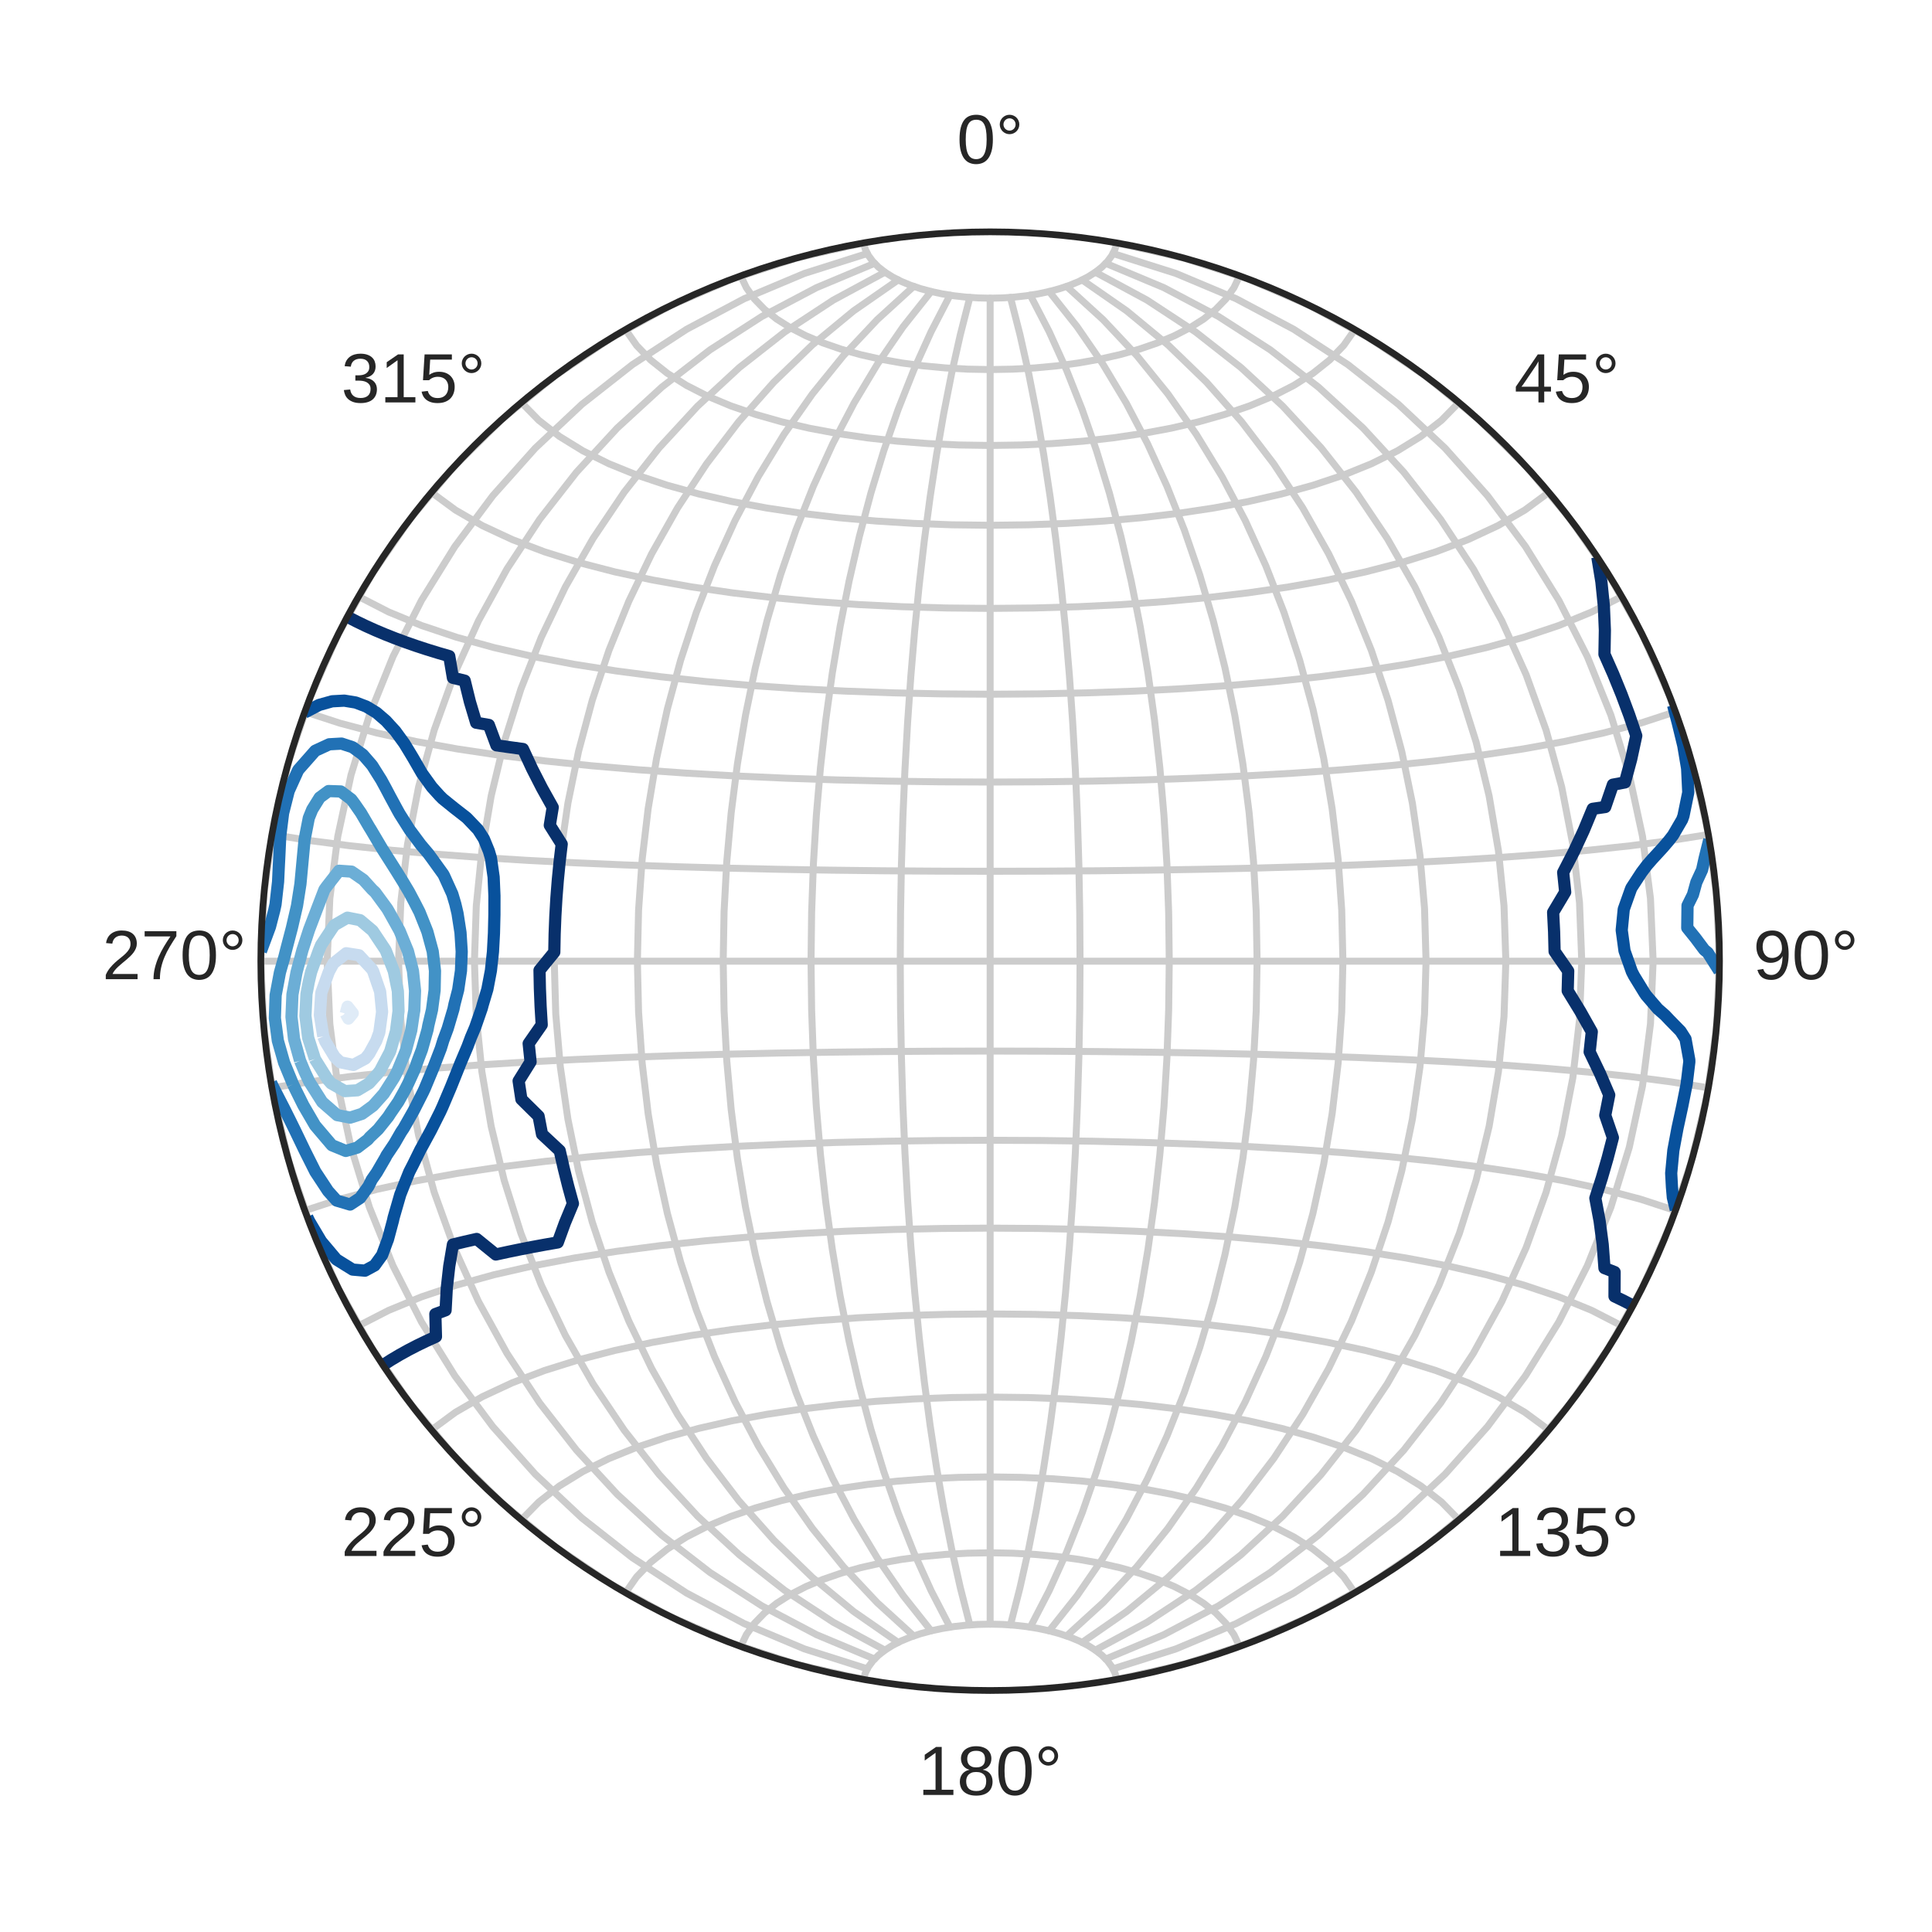 <?xml version="1.0" encoding="utf-8" standalone="no"?>
<!DOCTYPE svg PUBLIC "-//W3C//DTD SVG 1.1//EN"
  "http://www.w3.org/Graphics/SVG/1.1/DTD/svg11.dtd">
<!-- Created with matplotlib (https://matplotlib.org/) -->
<svg height="360pt" version="1.1" viewBox="0 0 360 360" width="360pt" xmlns="http://www.w3.org/2000/svg" xmlns:xlink="http://www.w3.org/1999/xlink">
 <defs>
  <style type="text/css">
*{stroke-linecap:butt;stroke-linejoin:round;}
  </style>
 </defs>
 <g id="figure_1">
  <g id="patch_1">
   <path d="M 0 360 
L 360 360 
L 360 0 
L 0 0 
z
" style="fill:#ffffff;"/>
  </g>
  <g id="axes_1">
   <g id="matplotlib.axis_1">
    <g id="xtick_1">
     <g id="text_1">
      <!-- 0° -->
      <defs>
       <path d="M 51.703 34.422 
Q 51.703 24.516 49.828 17.75 
Q 47.953 10.984 44.703 6.812 
Q 41.453 2.641 37.062 0.828 
Q 32.672 -0.984 27.688 -0.984 
Q 22.656 -0.984 18.312 0.828 
Q 13.969 2.641 10.766 6.781 
Q 7.562 10.938 5.734 17.703 
Q 3.906 24.469 3.906 34.422 
Q 3.906 44.828 5.734 51.641 
Q 7.562 58.453 10.781 62.5 
Q 14.016 66.547 18.406 68.188 
Q 22.797 69.828 27.984 69.828 
Q 32.906 69.828 37.219 68.188 
Q 41.547 66.547 44.766 62.5 
Q 48 58.453 49.844 51.641 
Q 51.703 44.828 51.703 34.422 
z
M 42.781 34.422 
Q 42.781 42.625 41.797 48.062 
Q 40.828 53.516 38.922 56.766 
Q 37.016 60.016 34.25 61.359 
Q 31.5 62.703 27.984 62.703 
Q 24.266 62.703 21.438 61.328 
Q 18.609 59.969 16.672 56.719 
Q 14.75 53.469 13.766 48.016 
Q 12.797 42.578 12.797 34.422 
Q 12.797 26.516 13.797 21.094 
Q 14.797 15.672 16.719 12.375 
Q 18.656 9.078 21.438 7.641 
Q 24.219 6.203 27.781 6.203 
Q 31.25 6.203 34.031 7.641 
Q 36.812 9.078 38.734 12.375 
Q 40.672 15.672 41.719 21.094 
Q 42.781 26.516 42.781 34.422 
z
" id="LiberationSans-48"/>
       <path d="M 33.984 55.906 
Q 33.984 53.031 32.875 50.484 
Q 31.781 47.953 29.875 46.062 
Q 27.984 44.188 25.422 43.094 
Q 22.859 42 19.969 42 
Q 17.094 42 14.547 43.094 
Q 12.016 44.188 10.109 46.062 
Q 8.203 47.953 7.078 50.484 
Q 5.953 53.031 5.953 55.906 
Q 5.953 58.844 7.078 61.375 
Q 8.203 63.922 10.109 65.797 
Q 12.016 67.672 14.547 68.75 
Q 17.094 69.828 19.969 69.828 
Q 22.859 69.828 25.422 68.75 
Q 27.984 67.672 29.875 65.797 
Q 31.781 63.922 32.875 61.375 
Q 33.984 58.844 33.984 55.906 
z
M 28.656 55.906 
Q 28.656 57.719 28 59.328 
Q 27.344 60.938 26.172 62.125 
Q 25 63.328 23.406 64.016 
Q 21.828 64.703 19.969 64.703 
Q 18.172 64.703 16.578 64.016 
Q 14.984 63.328 13.812 62.125 
Q 12.641 60.938 11.953 59.328 
Q 11.281 57.719 11.281 55.906 
Q 11.281 54.109 11.953 52.516 
Q 12.641 50.922 13.812 49.719 
Q 14.984 48.531 16.578 47.828 
Q 18.172 47.125 19.969 47.125 
Q 21.828 47.125 23.406 47.828 
Q 25 48.531 26.172 49.719 
Q 27.344 50.922 28 52.516 
Q 28.656 54.109 28.656 55.906 
z
" id="LiberationSans-176"/>
      </defs>
      <g style="fill:#262626;" transform="translate(178.286 30.462)scale(0.13 -0.13)">
       <use xlink:href="#LiberationSans-48"/>
       <use x="55.615" xlink:href="#LiberationSans-176"/>
      </g>
     </g>
    </g>
    <g id="xtick_2">
     <g id="text_2">
      <!-- 45° -->
      <defs>
       <path d="M 43.016 15.578 
L 43.016 0 
L 34.719 0 
L 34.719 15.578 
L 2.297 15.578 
L 2.297 22.406 
L 33.797 68.797 
L 43.016 68.797 
L 43.016 22.516 
L 52.688 22.516 
L 52.688 15.578 
z
M 34.719 58.891 
Q 34.625 58.641 34.234 57.938 
Q 33.844 57.234 33.344 56.344 
Q 32.859 55.469 32.344 54.562 
Q 31.844 53.656 31.453 53.078 
L 13.812 27.094 
Q 13.578 26.703 13.109 26.062 
Q 12.641 25.438 12.156 24.781 
Q 11.672 24.125 11.172 23.484 
Q 10.688 22.859 10.406 22.516 
L 34.719 22.516 
z
" id="LiberationSans-52"/>
       <path d="M 51.422 22.406 
Q 51.422 17.234 49.859 12.938 
Q 48.297 8.641 45.219 5.531 
Q 42.141 2.438 37.578 0.719 
Q 33.016 -0.984 27 -0.984 
Q 21.578 -0.984 17.547 0.281 
Q 13.531 1.562 10.734 3.781 
Q 7.953 6 6.312 8.984 
Q 4.688 11.969 4 15.375 
L 12.891 16.406 
Q 13.422 14.453 14.391 12.625 
Q 15.375 10.797 17.062 9.344 
Q 18.75 7.906 21.219 7.047 
Q 23.688 6.203 27.203 6.203 
Q 30.609 6.203 33.391 7.25 
Q 36.188 8.297 38.156 10.344 
Q 40.141 12.406 41.203 15.375 
Q 42.281 18.359 42.281 22.219 
Q 42.281 25.391 41.25 28.047 
Q 40.234 30.719 38.328 32.641 
Q 36.422 34.578 33.656 35.641 
Q 30.906 36.719 27.391 36.719 
Q 25.203 36.719 23.344 36.328 
Q 21.484 35.938 19.891 35.25 
Q 18.312 34.578 17.016 33.672 
Q 15.719 32.766 14.594 31.781 
L 6 31.781 
L 8.297 68.797 
L 47.406 68.797 
L 47.406 61.328 
L 16.312 61.328 
L 14.984 39.5 
Q 17.328 41.312 20.844 42.594 
Q 24.359 43.891 29.203 43.891 
Q 34.328 43.891 38.422 42.328 
Q 42.531 40.766 45.406 37.906 
Q 48.297 35.062 49.859 31.109 
Q 51.422 27.156 51.422 22.406 
z
" id="LiberationSans-53"/>
      </defs>
      <g style="fill:#262626;" transform="translate(282.152 74.981)scale(0.13 -0.13)">
       <use xlink:href="#LiberationSans-52"/>
       <use x="55.615" xlink:href="#LiberationSans-53"/>
       <use x="111.23" xlink:href="#LiberationSans-176"/>
      </g>
     </g>
    </g>
    <g id="xtick_3">
     <g id="text_3">
      <!-- 90° -->
      <defs>
       <path d="M 50.875 35.797 
Q 50.875 26.609 49.141 19.703 
Q 47.406 12.797 44.188 8.203 
Q 40.969 3.609 36.344 1.312 
Q 31.734 -0.984 25.984 -0.984 
Q 22.016 -0.984 18.844 -0.172 
Q 15.672 0.641 13.172 2.344 
Q 10.688 4.047 8.922 6.781 
Q 7.172 9.516 6.109 13.375 
L 14.5 14.703 
Q 15.875 10.25 18.781 8.172 
Q 21.688 6.109 26.125 6.109 
Q 29.688 6.109 32.641 7.781 
Q 35.594 9.469 37.672 12.844 
Q 39.75 16.219 40.922 21.297 
Q 42.094 26.375 42.188 33.203 
Q 41.156 30.906 39.375 29.094 
Q 37.594 27.297 35.328 26.047 
Q 33.062 24.812 30.422 24.141 
Q 27.781 23.484 25.094 23.484 
Q 20.406 23.484 16.625 25.172 
Q 12.844 26.859 10.203 29.875 
Q 7.562 32.906 6.125 37.172 
Q 4.688 41.453 4.688 46.688 
Q 4.688 52 6.219 56.297 
Q 7.766 60.594 10.688 63.594 
Q 13.625 66.609 17.891 68.219 
Q 22.172 69.828 27.594 69.828 
Q 39.062 69.828 44.969 61.328 
Q 50.875 52.828 50.875 35.797 
z
M 41.312 44.281 
Q 41.312 48.094 40.406 51.453 
Q 39.5 54.828 37.719 57.312 
Q 35.938 59.812 33.328 61.25 
Q 30.719 62.703 27.297 62.703 
Q 24.125 62.703 21.578 61.578 
Q 19.047 60.453 17.281 58.375 
Q 15.531 56.297 14.578 53.312 
Q 13.625 50.344 13.625 46.688 
Q 13.625 43.219 14.469 40.234 
Q 15.328 37.25 17.031 35.078 
Q 18.75 32.906 21.281 31.656 
Q 23.828 30.422 27.203 30.422 
Q 29.641 30.422 32.156 31.25 
Q 34.672 32.078 36.688 33.781 
Q 38.719 35.5 40.016 38.109 
Q 41.312 40.719 41.312 44.281 
z
" id="LiberationSans-57"/>
      </defs>
      <g style="fill:#262626;" transform="translate(326.672 182.462)scale(0.13 -0.13)">
       <use xlink:href="#LiberationSans-57"/>
       <use x="55.615" xlink:href="#LiberationSans-48"/>
       <use x="111.23" xlink:href="#LiberationSans-176"/>
      </g>
     </g>
    </g>
    <g id="xtick_4">
     <g id="text_4">
      <!-- 135° -->
      <defs>
       <path d="M 7.625 0 
L 7.625 7.469 
L 25.141 7.469 
L 25.141 60.406 
L 9.625 49.312 
L 9.625 57.625 
L 25.875 68.797 
L 33.984 68.797 
L 33.984 7.469 
L 50.734 7.469 
L 50.734 0 
z
" id="LiberationSans-49"/>
       <path d="M 51.219 19 
Q 51.219 14.266 49.672 10.547 
Q 48.141 6.844 45.188 4.266 
Q 42.234 1.703 37.859 0.359 
Q 33.5 -0.984 27.875 -0.984 
Q 21.484 -0.984 17.109 0.609 
Q 12.75 2.203 9.906 4.812 
Q 7.078 7.422 5.656 10.766 
Q 4.25 14.109 3.812 17.672 
L 12.891 18.5 
Q 13.281 15.766 14.328 13.516 
Q 15.375 11.281 17.188 9.672 
Q 19 8.062 21.625 7.172 
Q 24.266 6.297 27.875 6.297 
Q 34.516 6.297 38.297 9.562 
Q 42.094 12.844 42.094 19.281 
Q 42.094 23.094 40.406 25.406 
Q 38.719 27.734 36.203 29.031 
Q 33.688 30.328 30.734 30.766 
Q 27.781 31.203 25.297 31.203 
L 20.312 31.203 
L 20.312 38.812 
L 25.094 38.812 
Q 27.594 38.812 30.266 39.328 
Q 32.953 39.844 35.172 41.188 
Q 37.406 42.531 38.844 44.828 
Q 40.281 47.125 40.281 50.688 
Q 40.281 56.203 37.031 59.391 
Q 33.797 62.594 27.391 62.594 
Q 21.578 62.594 17.984 59.609 
Q 14.406 56.641 13.812 51.219 
L 4.984 51.906 
Q 5.516 56.453 7.469 59.812 
Q 9.422 63.188 12.422 65.406 
Q 15.438 67.625 19.281 68.719 
Q 23.141 69.828 27.484 69.828 
Q 33.25 69.828 37.391 68.375 
Q 41.547 66.938 44.188 64.469 
Q 46.828 62.016 48.062 58.688 
Q 49.312 55.375 49.312 51.609 
Q 49.312 48.578 48.484 45.938 
Q 47.656 43.312 45.891 41.203 
Q 44.141 39.109 41.422 37.594 
Q 38.719 36.078 34.906 35.297 
L 34.906 35.109 
Q 39.062 34.672 42.141 33.219 
Q 45.219 31.781 47.219 29.625 
Q 49.219 27.484 50.219 24.75 
Q 51.219 22.016 51.219 19 
z
" id="LiberationSans-51"/>
      </defs>
      <g style="fill:#262626;" transform="translate(278.537 289.942)scale(0.13 -0.13)">
       <use xlink:href="#LiberationSans-49"/>
       <use x="55.615" xlink:href="#LiberationSans-51"/>
       <use x="111.23" xlink:href="#LiberationSans-53"/>
       <use x="166.846" xlink:href="#LiberationSans-176"/>
      </g>
     </g>
    </g>
    <g id="xtick_5">
     <g id="text_5">
      <!-- 180° -->
      <defs>
       <path d="M 51.266 19.188 
Q 51.266 14.797 49.875 11.109 
Q 48.484 7.422 45.625 4.734 
Q 42.781 2.047 38.328 0.531 
Q 33.891 -0.984 27.828 -0.984 
Q 21.781 -0.984 17.359 0.531 
Q 12.938 2.047 10.031 4.703 
Q 7.125 7.375 5.734 11.062 
Q 4.344 14.75 4.344 19.094 
Q 4.344 22.859 5.484 25.781 
Q 6.641 28.719 8.562 30.828 
Q 10.5 32.953 12.969 34.25 
Q 15.438 35.547 18.062 35.984 
L 18.062 36.188 
Q 15.188 36.859 12.906 38.375 
Q 10.641 39.891 9.094 42.016 
Q 7.562 44.141 6.75 46.719 
Q 5.953 49.312 5.953 52.203 
Q 5.953 55.812 7.344 59 
Q 8.734 62.203 11.469 64.625 
Q 14.203 67.047 18.25 68.438 
Q 22.312 69.828 27.641 69.828 
Q 33.25 69.828 37.375 68.406 
Q 41.5 67 44.203 64.578 
Q 46.922 62.156 48.234 58.938 
Q 49.562 55.719 49.562 52.094 
Q 49.562 49.266 48.75 46.672 
Q 47.953 44.094 46.406 41.969 
Q 44.875 39.844 42.594 38.344 
Q 40.328 36.859 37.359 36.281 
L 37.359 36.078 
Q 40.328 35.594 42.859 34.297 
Q 45.406 33.016 47.266 30.891 
Q 49.125 28.766 50.188 25.828 
Q 51.266 22.906 51.266 19.188 
z
M 40.438 51.609 
Q 40.438 54.203 39.766 56.344 
Q 39.109 58.5 37.594 60.031 
Q 36.078 61.578 33.641 62.422 
Q 31.203 63.281 27.641 63.281 
Q 24.172 63.281 21.781 62.422 
Q 19.391 61.578 17.844 60.031 
Q 16.312 58.5 15.625 56.344 
Q 14.938 54.203 14.938 51.609 
Q 14.938 49.562 15.469 47.406 
Q 16.016 45.266 17.422 43.5 
Q 18.844 41.75 21.328 40.625 
Q 23.828 39.5 27.734 39.5 
Q 31.891 39.5 34.406 40.625 
Q 36.922 41.75 38.25 43.5 
Q 39.594 45.266 40.016 47.406 
Q 40.438 49.562 40.438 51.609 
z
M 42.141 20.016 
Q 42.141 22.516 41.453 24.828 
Q 40.766 27.156 39.109 28.938 
Q 37.453 30.719 34.641 31.812 
Q 31.844 32.906 27.641 32.906 
Q 23.781 32.906 21.062 31.812 
Q 18.359 30.719 16.672 28.906 
Q 14.984 27.094 14.203 24.719 
Q 13.422 22.359 13.422 19.828 
Q 13.422 16.656 14.203 14.031 
Q 14.984 11.422 16.688 9.547 
Q 18.406 7.672 21.188 6.641 
Q 23.969 5.609 27.938 5.609 
Q 31.938 5.609 34.672 6.641 
Q 37.406 7.672 39.062 9.547 
Q 40.719 11.422 41.422 14.078 
Q 42.141 16.75 42.141 20.016 
z
" id="LiberationSans-56"/>
      </defs>
      <g style="fill:#262626;" transform="translate(171.057 334.462)scale(0.13 -0.13)">
       <use xlink:href="#LiberationSans-49"/>
       <use x="55.615" xlink:href="#LiberationSans-56"/>
       <use x="111.23" xlink:href="#LiberationSans-48"/>
       <use x="166.846" xlink:href="#LiberationSans-176"/>
      </g>
     </g>
    </g>
    <g id="xtick_6">
     <g id="text_6">
      <!-- 225° -->
      <defs>
       <path d="M 5.031 0 
L 5.031 6.203 
Q 7.516 11.922 11.109 16.281 
Q 14.703 20.656 18.656 24.188 
Q 22.609 27.734 26.484 30.766 
Q 30.375 33.797 33.5 36.812 
Q 36.625 39.844 38.547 43.156 
Q 40.484 46.484 40.484 50.688 
Q 40.484 53.609 39.594 55.828 
Q 38.719 58.062 37.062 59.562 
Q 35.406 61.078 33.078 61.828 
Q 30.766 62.594 27.938 62.594 
Q 25.297 62.594 22.969 61.859 
Q 20.656 61.141 18.844 59.672 
Q 17.047 58.203 15.891 56.031 
Q 14.75 53.859 14.406 50.984 
L 5.422 51.812 
Q 5.859 55.516 7.469 58.781 
Q 9.078 62.062 11.906 64.531 
Q 14.75 67 18.719 68.406 
Q 22.703 69.828 27.938 69.828 
Q 33.062 69.828 37.062 68.609 
Q 41.062 67.391 43.812 64.984 
Q 46.578 62.594 48.047 59.078 
Q 49.516 55.562 49.516 50.984 
Q 49.516 47.516 48.266 44.391 
Q 47.016 41.266 44.938 38.422 
Q 42.875 35.594 40.141 32.953 
Q 37.406 30.328 34.422 27.812 
Q 31.453 25.297 28.422 22.828 
Q 25.391 20.359 22.719 17.859 
Q 20.062 15.375 17.969 12.812 
Q 15.875 10.25 14.703 7.469 
L 50.594 7.469 
L 50.594 0 
z
" id="LiberationSans-50"/>
      </defs>
      <g style="fill:#262626;" transform="translate(63.577 289.942)scale(0.13 -0.13)">
       <use xlink:href="#LiberationSans-50"/>
       <use x="55.615" xlink:href="#LiberationSans-50"/>
       <use x="111.23" xlink:href="#LiberationSans-53"/>
       <use x="166.846" xlink:href="#LiberationSans-176"/>
      </g>
     </g>
    </g>
    <g id="xtick_7">
     <g id="text_7">
      <!-- 270° -->
      <defs>
       <path d="M 50.594 61.672 
Q 45.406 53.766 41.062 46.453 
Q 36.719 39.156 33.594 31.75 
Q 30.469 24.359 28.734 16.578 
Q 27 8.797 27 0 
L 17.828 0 
Q 17.828 8.25 19.781 16.188 
Q 21.734 24.125 25.047 31.766 
Q 28.375 39.406 32.766 46.781 
Q 37.156 54.156 42.094 61.328 
L 5.125 61.328 
L 5.125 68.797 
L 50.594 68.797 
z
" id="LiberationSans-55"/>
      </defs>
      <g style="fill:#262626;" transform="translate(19.057 182.462)scale(0.13 -0.13)">
       <use xlink:href="#LiberationSans-50"/>
       <use x="55.615" xlink:href="#LiberationSans-55"/>
       <use x="111.23" xlink:href="#LiberationSans-48"/>
       <use x="166.846" xlink:href="#LiberationSans-176"/>
      </g>
     </g>
    </g>
    <g id="xtick_8">
     <g id="text_8">
      <!-- 315° -->
      <g style="fill:#262626;" transform="translate(63.577 74.981)scale(0.13 -0.13)">
       <use xlink:href="#LiberationSans-51"/>
       <use x="55.615" xlink:href="#LiberationSans-49"/>
       <use x="111.23" xlink:href="#LiberationSans-53"/>
       <use x="166.846" xlink:href="#LiberationSans-176"/>
      </g>
     </g>
    </g>
   </g>
   <g id="matplotlib.axis_2"/>
  </g>
  <g id="axes_2">
   <g id="patch_2">
    <path d="M 184.5 315 
C 220.541 315 255.111 300.681 280.596 275.196 
C 306.081 249.711 320.4 215.141 320.4 179.1 
C 320.4 143.059 306.081 108.489 280.596 83.004 
C 255.111 57.519 220.541 43.2 184.5 43.2 
C 148.459 43.2 113.889 57.519 88.404 83.004 
C 62.919 108.489 48.6 143.059 48.6 179.1 
C 48.6 215.141 62.919 249.711 88.404 275.196 
C 113.889 300.681 148.459 315 184.5 315 
z
" style="fill:#ffffff;"/>
   </g>
   <g id="matplotlib.axis_3">
    <g id="xtick_9">
     <g id="line2d_1">
      <path clip-path="url(#p06d89b4201)" d="M 160.901 312.935 
L 148.563 310.162 
L 136.537 306.255 
L 124.925 301.246 
L 113.83 295.18 
L 103.346 288.109 
L 93.565 280.093 
L 84.572 271.204 
L 76.443 261.517 
L 69.25 251.116 
L 63.055 240.092 
L 57.912 228.539 
L 53.865 216.559 
L 50.948 204.254 
L 49.188 191.732 
L 48.6 179.1 
L 49.188 166.468 
L 50.948 153.946 
L 53.865 141.641 
L 57.912 129.661 
L 63.055 118.108 
L 69.25 107.084 
L 76.443 96.683 
L 84.572 86.996 
L 93.565 78.107 
L 103.346 70.091 
L 113.83 63.02 
L 124.925 56.954 
L 136.537 51.945 
L 148.563 48.038 
L 160.901 45.265 
" style="fill:none;stroke:#cccccc;stroke-linecap:round;stroke-width:1.3;"/>
     </g>
    </g>
    <g id="xtick_10">
     <g id="line2d_2">
      <path clip-path="url(#p06d89b4201)" d="M 161.602 310.962 
L 149.895 307.253 
L 138.65 302.529 
L 127.944 296.847 
L 117.848 290.269 
L 108.426 282.861 
L 99.736 274.692 
L 91.828 265.833 
L 84.749 256.356 
L 78.536 246.335 
L 73.223 235.848 
L 68.839 224.969 
L 65.405 213.777 
L 62.941 202.349 
L 61.457 190.764 
L 60.962 179.1 
L 61.457 167.436 
L 62.941 155.851 
L 65.405 144.423 
L 68.839 133.231 
L 73.223 122.352 
L 78.536 111.865 
L 84.749 101.844 
L 91.828 92.367 
L 99.736 83.508 
L 108.426 75.339 
L 117.848 67.931 
L 127.944 61.353 
L 138.65 55.671 
L 149.895 50.947 
L 161.602 47.238 
" style="fill:none;stroke:#cccccc;stroke-linecap:round;stroke-width:1.3;"/>
     </g>
    </g>
    <g id="xtick_11">
     <g id="line2d_3">
      <path clip-path="url(#p06d89b4201)" d="M 162.955 309.13 
L 152.161 304.61 
L 141.926 299.212 
L 132.295 293.005 
L 123.311 286.057 
L 115.007 278.435 
L 107.416 270.205 
L 100.561 261.431 
L 94.467 252.177 
L 89.15 242.505 
L 84.626 232.478 
L 80.908 222.155 
L 78.007 211.596 
L 75.929 200.862 
L 74.68 190.01 
L 74.263 179.1 
L 74.68 168.19 
L 75.929 157.338 
L 78.007 146.604 
L 80.908 136.045 
L 84.626 125.722 
L 89.15 115.695 
L 94.467 106.023 
L 100.561 96.769 
L 107.416 87.995 
L 115.007 79.765 
L 123.311 72.143 
L 132.295 65.195 
L 141.926 58.988 
L 152.161 53.59 
L 162.955 49.07 
" style="fill:none;stroke:#cccccc;stroke-linecap:round;stroke-width:1.3;"/>
     </g>
    </g>
    <g id="xtick_12">
     <g id="line2d_4">
      <path clip-path="url(#p06d89b4201)" d="M 164.896 307.478 
L 155.252 302.272 
L 146.204 296.331 
L 137.774 289.723 
L 129.977 282.512 
L 122.826 274.759 
L 116.33 266.522 
L 110.5 257.857 
L 105.341 248.816 
L 100.86 239.449 
L 97.062 229.807 
L 93.949 219.936 
L 91.525 209.885 
L 89.792 199.698 
L 88.751 189.421 
L 88.404 179.1 
L 88.751 168.779 
L 89.792 158.502 
L 91.525 148.315 
L 93.949 138.264 
L 97.062 128.393 
L 100.86 118.751 
L 105.341 109.384 
L 110.5 100.343 
L 116.33 91.678 
L 122.826 83.441 
L 129.977 75.688 
L 137.774 68.477 
L 146.204 61.869 
L 155.252 55.928 
L 164.896 50.722 
" style="fill:none;stroke:#cccccc;stroke-linecap:round;stroke-width:1.3;"/>
     </g>
    </g>
    <g id="xtick_13">
     <g id="line2d_5">
      <path clip-path="url(#p06d89b4201)" d="M 167.354 306.038 
L 159.049 300.269 
L 151.328 293.898 
L 144.19 286.988 
L 137.633 279.593 
L 131.653 271.765 
L 126.249 263.552 
L 121.42 254.998 
L 117.162 246.145 
L 113.475 237.036 
L 110.357 227.708 
L 107.807 218.201 
L 105.824 208.55 
L 104.409 198.792 
L 103.559 188.964 
L 103.276 179.1 
L 103.559 169.236 
L 104.409 159.408 
L 105.824 149.65 
L 107.807 139.999 
L 110.357 130.492 
L 113.475 121.164 
L 117.162 112.055 
L 121.42 103.202 
L 126.249 94.648 
L 131.653 86.435 
L 137.633 78.607 
L 144.19 71.212 
L 151.328 64.302 
L 159.049 57.931 
L 167.354 52.162 
" style="fill:none;stroke:#cccccc;stroke-linecap:round;stroke-width:1.3;"/>
     </g>
    </g>
    <g id="xtick_14">
     <g id="line2d_6">
      <path clip-path="url(#p06d89b4201)" d="M 170.249 304.834 
L 163.436 298.615 
L 157.147 291.916 
L 151.367 284.783 
L 146.086 277.263 
L 141.29 269.395 
L 136.973 261.217 
L 133.127 252.765 
L 129.744 244.072 
L 126.822 235.17 
L 124.355 226.092 
L 122.34 216.868 
L 120.775 207.527 
L 119.659 198.1 
L 118.99 188.614 
L 118.767 179.1 
L 118.99 169.586 
L 119.659 160.1 
L 120.775 150.673 
L 122.34 141.332 
L 124.355 132.108 
L 126.822 123.03 
L 129.744 114.128 
L 133.127 105.435 
L 136.973 96.983 
L 141.29 88.805 
L 146.086 80.937 
L 151.367 73.417 
L 157.147 66.284 
L 163.436 59.585 
L 170.249 53.366 
" style="fill:none;stroke:#cccccc;stroke-linecap:round;stroke-width:1.3;"/>
     </g>
    </g>
    <g id="xtick_15">
     <g id="line2d_7">
      <path clip-path="url(#p06d89b4201)" d="M 173.499 303.881 
L 168.292 297.323 
L 163.512 290.381 
L 159.14 283.091 
L 155.159 275.488 
L 151.557 267.6 
L 148.322 259.459 
L 145.446 251.091 
L 142.922 242.524 
L 140.745 233.783 
L 138.909 224.894 
L 137.411 215.882 
L 136.248 206.772 
L 135.419 197.589 
L 134.923 188.356 
L 134.757 179.1 
L 134.923 169.844 
L 135.419 160.611 
L 136.248 151.428 
L 137.411 142.318 
L 138.909 133.306 
L 140.745 124.417 
L 142.922 115.676 
L 145.446 107.109 
L 148.322 98.741 
L 151.557 90.6 
L 155.159 82.712 
L 159.14 75.109 
L 163.512 67.819 
L 168.292 60.877 
L 173.499 54.319 
" style="fill:none;stroke:#cccccc;stroke-linecap:round;stroke-width:1.3;"/>
     </g>
    </g>
    <g id="xtick_16">
     <g id="line2d_8">
      <path clip-path="url(#p06d89b4201)" d="M 177.016 303.193 
L 173.5 296.397 
L 170.284 289.289 
L 167.352 281.895 
L 164.69 274.239 
L 162.285 266.345 
L 160.13 258.234 
L 158.217 249.929 
L 156.54 241.452 
L 155.094 232.824 
L 153.877 224.067 
L 152.884 215.203 
L 152.114 206.252 
L 151.565 197.237 
L 151.236 188.179 
L 151.126 179.1 
L 151.236 170.021 
L 151.565 160.963 
L 152.114 151.948 
L 152.884 142.997 
L 153.877 134.133 
L 155.094 125.376 
L 156.54 116.748 
L 158.217 108.271 
L 160.13 99.966 
L 162.285 91.855 
L 164.69 83.961 
L 167.352 76.305 
L 170.284 68.911 
L 173.5 61.803 
L 177.016 55.007 
" style="fill:none;stroke:#cccccc;stroke-linecap:round;stroke-width:1.3;"/>
     </g>
    </g>
    <g id="xtick_17">
     <g id="line2d_9">
      <path clip-path="url(#p06d89b4201)" d="M 180.713 302.777 
L 178.942 295.84 
L 177.325 288.636 
L 175.854 281.183 
L 174.52 273.498 
L 173.317 265.601 
L 172.24 257.511 
L 171.285 249.244 
L 170.448 240.821 
L 169.727 232.261 
L 169.12 223.582 
L 168.625 214.805 
L 168.241 205.948 
L 167.968 197.032 
L 167.804 188.076 
L 167.749 179.1 
L 167.804 170.124 
L 167.968 161.168 
L 168.241 152.252 
L 168.625 143.395 
L 169.12 134.618 
L 169.727 125.939 
L 170.448 117.379 
L 171.285 108.956 
L 172.24 100.689 
L 173.317 92.599 
L 174.52 84.702 
L 175.854 77.017 
L 177.325 69.564 
L 178.942 62.36 
L 180.713 55.423 
" style="fill:none;stroke:#cccccc;stroke-linecap:round;stroke-width:1.3;"/>
     </g>
    </g>
    <g id="xtick_18">
     <g id="line2d_10">
      <path clip-path="url(#p06d89b4201)" d="M 184.5 302.638 
L 184.5 295.655 
L 184.5 288.419 
L 184.5 280.946 
L 184.5 273.253 
L 184.5 265.355 
L 184.5 257.271 
L 184.5 249.018 
L 184.5 240.613 
L 184.5 232.075 
L 184.5 223.422 
L 184.5 214.674 
L 184.5 205.848 
L 184.5 196.964 
L 184.5 188.042 
L 184.5 179.1 
L 184.5 170.158 
L 184.5 161.236 
L 184.5 152.352 
L 184.5 143.526 
L 184.5 134.778 
L 184.5 126.125 
L 184.5 117.587 
L 184.5 109.182 
L 184.5 100.929 
L 184.5 92.845 
L 184.5 84.947 
L 184.5 77.254 
L 184.5 69.781 
L 184.5 62.545 
L 184.5 55.562 
" style="fill:none;stroke:#cccccc;stroke-linecap:round;stroke-width:1.3;"/>
     </g>
    </g>
    <g id="xtick_19">
     <g id="line2d_11">
      <path clip-path="url(#p06d89b4201)" d="M 188.287 302.777 
L 190.058 295.84 
L 191.675 288.636 
L 193.146 281.183 
L 194.48 273.498 
L 195.683 265.601 
L 196.76 257.511 
L 197.715 249.244 
L 198.552 240.821 
L 199.273 232.261 
L 199.88 223.582 
L 200.375 214.805 
L 200.759 205.948 
L 201.032 197.032 
L 201.196 188.076 
L 201.251 179.1 
L 201.196 170.124 
L 201.032 161.168 
L 200.759 152.252 
L 200.375 143.395 
L 199.88 134.618 
L 199.273 125.939 
L 198.552 117.379 
L 197.715 108.956 
L 196.76 100.689 
L 195.683 92.599 
L 194.48 84.702 
L 193.146 77.017 
L 191.675 69.564 
L 190.058 62.36 
L 188.287 55.423 
" style="fill:none;stroke:#cccccc;stroke-linecap:round;stroke-width:1.3;"/>
     </g>
    </g>
    <g id="xtick_20">
     <g id="line2d_12">
      <path clip-path="url(#p06d89b4201)" d="M 191.984 303.193 
L 195.5 296.397 
L 198.716 289.289 
L 201.648 281.895 
L 204.31 274.239 
L 206.715 266.345 
L 208.87 258.234 
L 210.783 249.929 
L 212.46 241.452 
L 213.906 232.824 
L 215.123 224.067 
L 216.116 215.203 
L 216.886 206.252 
L 217.435 197.237 
L 217.764 188.179 
L 217.874 179.1 
L 217.764 170.021 
L 217.435 160.963 
L 216.886 151.948 
L 216.116 142.997 
L 215.123 134.133 
L 213.906 125.376 
L 212.46 116.748 
L 210.783 108.271 
L 208.87 99.966 
L 206.715 91.855 
L 204.31 83.961 
L 201.648 76.305 
L 198.716 68.911 
L 195.5 61.803 
L 191.984 55.007 
" style="fill:none;stroke:#cccccc;stroke-linecap:round;stroke-width:1.3;"/>
     </g>
    </g>
    <g id="xtick_21">
     <g id="line2d_13">
      <path clip-path="url(#p06d89b4201)" d="M 195.501 303.881 
L 200.708 297.323 
L 205.488 290.381 
L 209.86 283.091 
L 213.841 275.488 
L 217.443 267.6 
L 220.678 259.459 
L 223.554 251.091 
L 226.078 242.524 
L 228.255 233.783 
L 230.091 224.894 
L 231.589 215.882 
L 232.752 206.772 
L 233.581 197.589 
L 234.077 188.356 
L 234.243 179.1 
L 234.077 169.844 
L 233.581 160.611 
L 232.752 151.428 
L 231.589 142.318 
L 230.091 133.306 
L 228.255 124.417 
L 226.078 115.676 
L 223.554 107.109 
L 220.678 98.741 
L 217.443 90.6 
L 213.841 82.712 
L 209.86 75.109 
L 205.488 67.819 
L 200.708 60.877 
L 195.501 54.319 
" style="fill:none;stroke:#cccccc;stroke-linecap:round;stroke-width:1.3;"/>
     </g>
    </g>
    <g id="xtick_22">
     <g id="line2d_14">
      <path clip-path="url(#p06d89b4201)" d="M 198.751 304.834 
L 205.564 298.615 
L 211.853 291.916 
L 217.633 284.783 
L 222.914 277.263 
L 227.71 269.395 
L 232.027 261.217 
L 235.873 252.765 
L 239.256 244.072 
L 242.178 235.17 
L 244.645 226.092 
L 246.66 216.868 
L 248.225 207.527 
L 249.341 198.1 
L 250.01 188.614 
L 250.233 179.1 
L 250.01 169.586 
L 249.341 160.1 
L 248.225 150.673 
L 246.66 141.332 
L 244.645 132.108 
L 242.178 123.03 
L 239.256 114.128 
L 235.873 105.435 
L 232.027 96.983 
L 227.71 88.805 
L 222.914 80.937 
L 217.633 73.417 
L 211.853 66.284 
L 205.564 59.585 
L 198.751 53.366 
" style="fill:none;stroke:#cccccc;stroke-linecap:round;stroke-width:1.3;"/>
     </g>
    </g>
    <g id="xtick_23">
     <g id="line2d_15">
      <path clip-path="url(#p06d89b4201)" d="M 201.646 306.038 
L 209.951 300.269 
L 217.672 293.898 
L 224.81 286.988 
L 231.367 279.593 
L 237.347 271.765 
L 242.751 263.552 
L 247.58 254.998 
L 251.838 246.145 
L 255.525 237.036 
L 258.643 227.708 
L 261.193 218.201 
L 263.176 208.55 
L 264.591 198.792 
L 265.441 188.964 
L 265.724 179.1 
L 265.441 169.236 
L 264.591 159.408 
L 263.176 149.65 
L 261.193 139.999 
L 258.643 130.492 
L 255.525 121.164 
L 251.838 112.055 
L 247.58 103.202 
L 242.751 94.648 
L 237.347 86.435 
L 231.367 78.607 
L 224.81 71.212 
L 217.672 64.302 
L 209.951 57.931 
L 201.646 52.162 
" style="fill:none;stroke:#cccccc;stroke-linecap:round;stroke-width:1.3;"/>
     </g>
    </g>
    <g id="xtick_24">
     <g id="line2d_16">
      <path clip-path="url(#p06d89b4201)" d="M 204.104 307.478 
L 213.748 302.272 
L 222.796 296.331 
L 231.226 289.723 
L 239.023 282.512 
L 246.174 274.759 
L 252.67 266.522 
L 258.5 257.857 
L 263.659 248.816 
L 268.14 239.449 
L 271.938 229.807 
L 275.051 219.936 
L 277.475 209.885 
L 279.208 199.698 
L 280.249 189.421 
L 280.596 179.1 
L 280.249 168.779 
L 279.208 158.502 
L 277.475 148.315 
L 275.051 138.264 
L 271.938 128.393 
L 268.14 118.751 
L 263.659 109.384 
L 258.5 100.343 
L 252.67 91.678 
L 246.174 83.441 
L 239.023 75.688 
L 231.226 68.477 
L 222.796 61.869 
L 213.748 55.928 
L 204.104 50.722 
" style="fill:none;stroke:#cccccc;stroke-linecap:round;stroke-width:1.3;"/>
     </g>
    </g>
    <g id="xtick_25">
     <g id="line2d_17">
      <path clip-path="url(#p06d89b4201)" d="M 206.045 309.13 
L 216.839 304.61 
L 227.074 299.212 
L 236.705 293.005 
L 245.689 286.057 
L 253.993 278.435 
L 261.584 270.205 
L 268.439 261.431 
L 274.533 252.177 
L 279.85 242.505 
L 284.374 232.478 
L 288.092 222.155 
L 290.993 211.596 
L 293.071 200.862 
L 294.32 190.01 
L 294.737 179.1 
L 294.32 168.19 
L 293.071 157.338 
L 290.993 146.604 
L 288.092 136.045 
L 284.374 125.722 
L 279.85 115.695 
L 274.533 106.023 
L 268.439 96.769 
L 261.584 87.995 
L 253.993 79.765 
L 245.689 72.143 
L 236.705 65.195 
L 227.074 58.988 
L 216.839 53.59 
L 206.045 49.07 
" style="fill:none;stroke:#cccccc;stroke-linecap:round;stroke-width:1.3;"/>
     </g>
    </g>
    <g id="xtick_26">
     <g id="line2d_18">
      <path clip-path="url(#p06d89b4201)" d="M 207.398 310.962 
L 219.105 307.253 
L 230.35 302.529 
L 241.056 296.847 
L 251.152 290.269 
L 260.574 282.861 
L 269.264 274.692 
L 277.172 265.833 
L 284.251 256.356 
L 290.464 246.335 
L 295.777 235.848 
L 300.161 224.969 
L 303.595 213.777 
L 306.059 202.349 
L 307.543 190.764 
L 308.038 179.1 
L 307.543 167.436 
L 306.059 155.851 
L 303.595 144.423 
L 300.161 133.231 
L 295.777 122.352 
L 290.464 111.865 
L 284.251 101.844 
L 277.172 92.367 
L 269.264 83.508 
L 260.574 75.339 
L 251.152 67.931 
L 241.056 61.353 
L 230.35 55.671 
L 219.105 50.947 
L 207.398 47.238 
" style="fill:none;stroke:#cccccc;stroke-linecap:round;stroke-width:1.3;"/>
     </g>
    </g>
    <g id="xtick_27">
     <g id="line2d_19">
      <path clip-path="url(#p06d89b4201)" d="M 208.099 312.935 
L 220.437 310.162 
L 232.463 306.255 
L 244.075 301.246 
L 255.17 295.18 
L 265.654 288.109 
L 275.435 280.093 
L 284.428 271.204 
L 292.557 261.517 
L 299.75 251.116 
L 305.945 240.092 
L 311.088 228.539 
L 315.135 216.559 
L 318.052 204.254 
L 319.812 191.732 
L 320.4 179.1 
L 319.812 166.468 
L 318.052 153.946 
L 315.135 141.641 
L 311.088 129.661 
L 305.945 118.108 
L 299.75 107.084 
L 292.557 96.683 
L 284.428 86.996 
L 275.435 78.107 
L 265.654 70.091 
L 255.17 63.02 
L 244.075 56.954 
L 232.463 51.945 
L 220.437 48.038 
L 208.099 45.265 
" style="fill:none;stroke:#cccccc;stroke-linecap:round;stroke-width:1.3;"/>
     </g>
    </g>
   </g>
   <g id="matplotlib.axis_4">
    <g id="ytick_1">
     <g id="line2d_20">
      <path clip-path="url(#p06d89b4201)" d="M 160.901 312.935 
L 161.241 311.737 
L 161.823 310.583 
L 162.635 309.483 
L 163.665 308.446 
L 164.896 307.478 
L 166.314 306.587 
L 167.901 305.778 
L 169.639 305.055 
L 171.511 304.422 
L 173.499 303.881 
L 175.583 303.436 
L 177.744 303.088 
L 179.964 302.839 
L 182.222 302.688 
L 184.5 302.638 
L 186.778 302.688 
L 189.036 302.839 
L 191.256 303.088 
L 193.417 303.436 
L 195.501 303.881 
L 197.489 304.422 
L 199.361 305.055 
L 201.099 305.778 
L 202.686 306.587 
L 204.104 307.478 
L 205.335 308.446 
L 206.365 309.483 
L 207.177 310.583 
L 207.759 311.737 
L 208.099 312.935 
" style="fill:none;stroke:#cccccc;stroke-linecap:round;stroke-width:1.3;"/>
     </g>
    </g>
    <g id="ytick_2">
     <g id="line2d_21">
      <path clip-path="url(#p06d89b4201)" d="M 138.019 306.804 
L 139.079 304.581 
L 140.57 302.492 
L 142.46 300.547 
L 144.715 298.753 
L 147.302 297.112 
L 150.188 295.627 
L 153.34 294.301 
L 156.728 293.132 
L 160.321 292.121 
L 164.087 291.268 
L 167.998 290.571 
L 172.023 290.031 
L 176.135 289.645 
L 180.303 289.414 
L 184.5 289.337 
L 188.697 289.414 
L 192.865 289.645 
L 196.977 290.031 
L 201.002 290.571 
L 204.913 291.268 
L 208.679 292.121 
L 212.272 293.132 
L 215.66 294.301 
L 218.812 295.627 
L 221.698 297.112 
L 224.285 298.753 
L 226.54 300.547 
L 228.43 302.492 
L 229.921 304.581 
L 230.981 306.804 
" style="fill:none;stroke:#cccccc;stroke-linecap:round;stroke-width:1.3;"/>
     </g>
    </g>
    <g id="ytick_3">
     <g id="line2d_22">
      <path clip-path="url(#p06d89b4201)" d="M 116.55 296.793 
L 118.622 293.833 
L 121.242 291.114 
L 124.355 288.635 
L 127.913 286.388 
L 131.866 284.368 
L 136.172 282.567 
L 140.789 280.978 
L 145.677 279.594 
L 150.799 278.409 
L 156.119 277.416 
L 161.602 276.611 
L 167.214 275.989 
L 172.923 275.548 
L 178.695 275.284 
L 184.5 275.196 
L 190.305 275.284 
L 196.077 275.548 
L 201.786 275.989 
L 207.398 276.611 
L 212.881 277.416 
L 218.201 278.409 
L 223.323 279.594 
L 228.211 280.978 
L 232.828 282.567 
L 237.134 284.368 
L 241.087 286.388 
L 244.645 288.635 
L 247.758 291.114 
L 250.378 293.833 
L 252.45 296.793 
" style="fill:none;stroke:#cccccc;stroke-linecap:round;stroke-width:1.3;"/>
     </g>
    </g>
    <g id="ytick_4">
     <g id="line2d_23">
      <path clip-path="url(#p06d89b4201)" d="M 97.145 283.205 
L 100.403 279.875 
L 104.248 276.877 
L 108.616 274.189 
L 113.447 271.791 
L 118.689 269.664 
L 124.293 267.79 
L 130.215 266.154 
L 136.415 264.741 
L 142.853 263.54 
L 149.493 262.54 
L 156.298 261.733 
L 163.234 261.113 
L 170.269 260.673 
L 177.368 260.411 
L 184.5 260.324 
L 191.632 260.411 
L 198.731 260.673 
L 205.766 261.113 
L 212.702 261.733 
L 219.507 262.54 
L 226.147 263.54 
L 232.585 264.741 
L 238.785 266.154 
L 244.707 267.79 
L 250.311 269.664 
L 255.553 271.791 
L 260.384 274.189 
L 264.752 276.877 
L 268.597 279.875 
L 271.855 283.205 
" style="fill:none;stroke:#cccccc;stroke-linecap:round;stroke-width:1.3;"/>
     </g>
    </g>
    <g id="ytick_5">
     <g id="line2d_24">
      <path clip-path="url(#p06d89b4201)" d="M 80.395 266.455 
L 84.877 263.154 
L 89.923 260.232 
L 95.468 257.651 
L 101.456 255.376 
L 107.836 253.38 
L 114.563 251.637 
L 121.595 250.128 
L 128.892 248.833 
L 136.419 247.738 
L 144.141 246.831 
L 152.022 246.102 
L 160.031 245.542 
L 168.135 245.147 
L 176.302 244.912 
L 184.5 244.833 
L 192.698 244.912 
L 200.865 245.147 
L 208.969 245.542 
L 216.978 246.102 
L 224.859 246.831 
L 232.581 247.738 
L 240.108 248.833 
L 247.405 250.128 
L 254.437 251.637 
L 261.164 253.38 
L 267.544 255.376 
L 273.532 257.651 
L 279.077 260.232 
L 284.123 263.154 
L 288.605 266.455 
" style="fill:none;stroke:#cccccc;stroke-linecap:round;stroke-width:1.3;"/>
     </g>
    </g>
    <g id="ytick_6">
     <g id="line2d_25">
      <path clip-path="url(#p06d89b4201)" d="M 66.807 247.05 
L 72.415 244.169 
L 78.525 241.652 
L 85.083 239.453 
L 92.04 237.533 
L 99.356 235.863 
L 106.99 234.415 
L 114.907 233.167 
L 123.072 232.102 
L 131.453 231.206 
L 140.016 230.465 
L 148.732 229.872 
L 157.568 229.418 
L 166.495 229.097 
L 175.483 228.906 
L 184.5 228.843 
L 193.517 228.906 
L 202.505 229.097 
L 211.432 229.418 
L 220.268 229.872 
L 228.984 230.465 
L 237.547 231.206 
L 245.928 232.102 
L 254.093 233.167 
L 262.01 234.415 
L 269.644 235.863 
L 276.96 237.533 
L 283.917 239.453 
L 290.475 241.652 
L 296.585 244.169 
L 302.193 247.05 
" style="fill:none;stroke:#cccccc;stroke-linecap:round;stroke-width:1.3;"/>
     </g>
    </g>
    <g id="ytick_7">
     <g id="line2d_26">
      <path clip-path="url(#p06d89b4201)" d="M 56.796 225.581 
L 63.308 223.453 
L 70.25 221.613 
L 77.582 220.018 
L 85.269 218.635 
L 93.278 217.439 
L 101.578 216.406 
L 110.139 215.52 
L 118.93 214.766 
L 127.923 214.134 
L 137.089 213.613 
L 146.398 213.195 
L 155.823 212.877 
L 165.334 212.652 
L 174.903 212.518 
L 184.5 212.474 
L 194.097 212.518 
L 203.666 212.652 
L 213.177 212.877 
L 222.602 213.195 
L 231.911 213.613 
L 241.077 214.134 
L 250.07 214.766 
L 258.861 215.52 
L 267.422 216.406 
L 275.722 217.439 
L 283.731 218.635 
L 291.418 220.018 
L 298.75 221.613 
L 305.692 223.453 
L 312.204 225.581 
" style="fill:none;stroke:#cccccc;stroke-linecap:round;stroke-width:1.3;"/>
     </g>
    </g>
    <g id="ytick_8">
     <g id="line2d_27">
      <path clip-path="url(#p06d89b4201)" d="M 50.665 202.699 
L 57.761 201.571 
L 65.231 200.6 
L 73.049 199.763 
L 81.188 199.041 
L 89.624 198.417 
L 98.33 197.881 
L 107.281 197.422 
L 116.45 197.032 
L 125.812 196.706 
L 135.339 196.437 
L 145.005 196.222 
L 154.781 196.058 
L 164.641 195.942 
L 174.557 195.873 
L 184.5 195.851 
L 194.443 195.873 
L 204.359 195.942 
L 214.219 196.058 
L 223.995 196.222 
L 233.661 196.437 
L 243.188 196.706 
L 252.55 197.032 
L 261.719 197.422 
L 270.67 197.881 
L 279.376 198.417 
L 287.812 199.041 
L 295.951 199.763 
L 303.769 200.6 
L 311.239 201.571 
L 318.335 202.699 
" style="fill:none;stroke:#cccccc;stroke-linecap:round;stroke-width:1.3;"/>
     </g>
    </g>
    <g id="ytick_9">
     <g id="line2d_28">
      <path clip-path="url(#p06d89b4201)" d="M 48.6 179.1 
L 55.899 179.1 
L 63.55 179.1 
L 71.533 179.1 
L 79.825 179.1 
L 88.404 179.1 
L 97.247 179.1 
L 106.329 179.1 
L 115.625 179.1 
L 125.11 179.1 
L 134.757 179.1 
L 144.541 179.1 
L 154.435 179.1 
L 164.411 179.1 
L 174.441 179.1 
L 184.5 179.1 
L 194.559 179.1 
L 204.589 179.1 
L 214.565 179.1 
L 224.459 179.1 
L 234.243 179.1 
L 243.89 179.1 
L 253.375 179.1 
L 262.671 179.1 
L 271.753 179.1 
L 280.596 179.1 
L 289.175 179.1 
L 297.467 179.1 
L 305.45 179.1 
L 313.101 179.1 
L 320.4 179.1 
" style="fill:none;stroke:#cccccc;stroke-linecap:round;stroke-width:1.3;"/>
     </g>
    </g>
    <g id="ytick_10">
     <g id="line2d_29">
      <path clip-path="url(#p06d89b4201)" d="M 50.665 155.501 
L 57.761 156.629 
L 65.231 157.6 
L 73.049 158.437 
L 81.188 159.159 
L 89.624 159.783 
L 98.33 160.319 
L 107.281 160.778 
L 116.45 161.168 
L 125.812 161.494 
L 135.339 161.763 
L 145.005 161.978 
L 154.781 162.142 
L 164.641 162.258 
L 174.557 162.327 
L 184.5 162.349 
L 194.443 162.327 
L 204.359 162.258 
L 214.219 162.142 
L 223.995 161.978 
L 233.661 161.763 
L 243.188 161.494 
L 252.55 161.168 
L 261.719 160.778 
L 270.67 160.319 
L 279.376 159.783 
L 287.812 159.159 
L 295.951 158.437 
L 303.769 157.6 
L 311.239 156.629 
L 318.335 155.501 
" style="fill:none;stroke:#cccccc;stroke-linecap:round;stroke-width:1.3;"/>
     </g>
    </g>
    <g id="ytick_11">
     <g id="line2d_30">
      <path clip-path="url(#p06d89b4201)" d="M 56.796 132.619 
L 63.308 134.747 
L 70.25 136.587 
L 77.582 138.182 
L 85.269 139.565 
L 93.278 140.761 
L 101.578 141.794 
L 110.139 142.68 
L 118.93 143.434 
L 127.923 144.066 
L 137.089 144.587 
L 146.398 145.005 
L 155.823 145.323 
L 165.334 145.548 
L 174.903 145.682 
L 184.5 145.726 
L 194.097 145.682 
L 203.666 145.548 
L 213.177 145.323 
L 222.602 145.005 
L 231.911 144.587 
L 241.077 144.066 
L 250.07 143.434 
L 258.861 142.68 
L 267.422 141.794 
L 275.722 140.761 
L 283.731 139.565 
L 291.418 138.182 
L 298.75 136.587 
L 305.692 134.747 
L 312.204 132.619 
" style="fill:none;stroke:#cccccc;stroke-linecap:round;stroke-width:1.3;"/>
     </g>
    </g>
    <g id="ytick_12">
     <g id="line2d_31">
      <path clip-path="url(#p06d89b4201)" d="M 66.807 111.15 
L 72.415 114.031 
L 78.525 116.548 
L 85.083 118.747 
L 92.04 120.667 
L 99.356 122.337 
L 106.99 123.785 
L 114.907 125.033 
L 123.072 126.098 
L 131.453 126.994 
L 140.016 127.735 
L 148.732 128.328 
L 157.568 128.782 
L 166.495 129.103 
L 175.483 129.294 
L 184.5 129.357 
L 193.517 129.294 
L 202.505 129.103 
L 211.432 128.782 
L 220.268 128.328 
L 228.984 127.735 
L 237.547 126.994 
L 245.928 126.098 
L 254.093 125.033 
L 262.01 123.785 
L 269.644 122.337 
L 276.96 120.667 
L 283.917 118.747 
L 290.475 116.548 
L 296.585 114.031 
L 302.193 111.15 
" style="fill:none;stroke:#cccccc;stroke-linecap:round;stroke-width:1.3;"/>
     </g>
    </g>
    <g id="ytick_13">
     <g id="line2d_32">
      <path clip-path="url(#p06d89b4201)" d="M 80.395 91.745 
L 84.877 95.046 
L 89.923 97.968 
L 95.468 100.549 
L 101.456 102.824 
L 107.836 104.82 
L 114.563 106.563 
L 121.595 108.072 
L 128.892 109.367 
L 136.419 110.462 
L 144.141 111.369 
L 152.022 112.098 
L 160.031 112.658 
L 168.135 113.053 
L 176.302 113.288 
L 184.5 113.367 
L 192.698 113.288 
L 200.865 113.053 
L 208.969 112.658 
L 216.978 112.098 
L 224.859 111.369 
L 232.581 110.462 
L 240.108 109.367 
L 247.405 108.072 
L 254.437 106.563 
L 261.164 104.82 
L 267.544 102.824 
L 273.532 100.549 
L 279.077 97.968 
L 284.123 95.046 
L 288.605 91.745 
" style="fill:none;stroke:#cccccc;stroke-linecap:round;stroke-width:1.3;"/>
     </g>
    </g>
    <g id="ytick_14">
     <g id="line2d_33">
      <path clip-path="url(#p06d89b4201)" d="M 97.145 74.995 
L 100.403 78.325 
L 104.248 81.323 
L 108.616 84.011 
L 113.447 86.409 
L 118.689 88.536 
L 124.293 90.41 
L 130.215 92.046 
L 136.415 93.459 
L 142.853 94.66 
L 149.493 95.66 
L 156.298 96.467 
L 163.234 97.087 
L 170.269 97.527 
L 177.368 97.789 
L 184.5 97.876 
L 191.632 97.789 
L 198.731 97.527 
L 205.766 97.087 
L 212.702 96.467 
L 219.507 95.66 
L 226.147 94.66 
L 232.585 93.459 
L 238.785 92.046 
L 244.707 90.41 
L 250.311 88.536 
L 255.553 86.409 
L 260.384 84.011 
L 264.752 81.323 
L 268.597 78.325 
L 271.855 74.995 
" style="fill:none;stroke:#cccccc;stroke-linecap:round;stroke-width:1.3;"/>
     </g>
    </g>
    <g id="ytick_15">
     <g id="line2d_34">
      <path clip-path="url(#p06d89b4201)" d="M 116.55 61.407 
L 118.622 64.367 
L 121.242 67.086 
L 124.355 69.565 
L 127.913 71.812 
L 131.866 73.832 
L 136.172 75.633 
L 140.789 77.222 
L 145.677 78.606 
L 150.799 79.791 
L 156.119 80.784 
L 161.602 81.589 
L 167.214 82.211 
L 172.923 82.652 
L 178.695 82.916 
L 184.5 83.004 
L 190.305 82.916 
L 196.077 82.652 
L 201.786 82.211 
L 207.398 81.589 
L 212.881 80.784 
L 218.201 79.791 
L 223.323 78.606 
L 228.211 77.222 
L 232.828 75.633 
L 237.134 73.832 
L 241.087 71.812 
L 244.645 69.565 
L 247.758 67.086 
L 250.378 64.367 
L 252.45 61.407 
" style="fill:none;stroke:#cccccc;stroke-linecap:round;stroke-width:1.3;"/>
     </g>
    </g>
    <g id="ytick_16">
     <g id="line2d_35">
      <path clip-path="url(#p06d89b4201)" d="M 138.019 51.396 
L 139.079 53.619 
L 140.57 55.708 
L 142.46 57.653 
L 144.715 59.447 
L 147.302 61.088 
L 150.188 62.573 
L 153.34 63.899 
L 156.728 65.068 
L 160.321 66.079 
L 164.087 66.932 
L 167.998 67.629 
L 172.023 68.169 
L 176.135 68.555 
L 180.303 68.786 
L 184.5 68.863 
L 188.697 68.786 
L 192.865 68.555 
L 196.977 68.169 
L 201.002 67.629 
L 204.913 66.932 
L 208.679 66.079 
L 212.272 65.068 
L 215.66 63.899 
L 218.812 62.573 
L 221.698 61.088 
L 224.285 59.447 
L 226.54 57.653 
L 228.43 55.708 
L 229.921 53.619 
L 230.981 51.396 
" style="fill:none;stroke:#cccccc;stroke-linecap:round;stroke-width:1.3;"/>
     </g>
    </g>
    <g id="ytick_17">
     <g id="line2d_36">
      <path clip-path="url(#p06d89b4201)" d="M 160.901 45.265 
L 161.241 46.463 
L 161.823 47.617 
L 162.635 48.717 
L 163.665 49.754 
L 164.896 50.722 
L 166.314 51.613 
L 167.901 52.422 
L 169.639 53.145 
L 171.511 53.778 
L 173.499 54.319 
L 175.583 54.764 
L 177.744 55.112 
L 179.964 55.361 
L 182.222 55.512 
L 184.5 55.562 
L 186.778 55.512 
L 189.036 55.361 
L 191.256 55.112 
L 193.417 54.764 
L 195.501 54.319 
L 197.489 53.778 
L 199.361 53.145 
L 201.099 52.422 
L 202.686 51.613 
L 204.104 50.722 
L 205.335 49.754 
L 206.365 48.717 
L 207.177 47.617 
L 207.759 46.463 
L 208.099 45.265 
" style="fill:none;stroke:#cccccc;stroke-linecap:round;stroke-width:1.3;"/>
     </g>
    </g>
   </g>
   <g id="LineCollection_1">
    <path clip-path="url(#p06d89b4201)" d="M 64.71 114.918 
L 66.411 115.797 
L 68.159 116.641 
L 69.955 117.449 
L 71.796 118.225 
L 73.681 118.969 
L 75.608 119.683 
L 77.575 120.368 
L 79.583 121.025 
L 81.628 121.656 
L 83.711 122.261 
L 84.393 126.302 
L 86.59 126.83 
L 87.558 130.774 
L 88.723 134.669 
L 91.091 135.08 
L 92.505 138.88 
L 94.962 139.231 
L 97.446 139.566 
L 99.145 143.234 
L 100.997 146.857 
L 102.994 150.433 
L 102.447 153.776 
L 104.666 157.294 
L 104.271 160.633 
L 103.942 163.98 
L 103.679 167.334 
L 103.482 170.692 
L 103.35 174.054 
L 103.285 177.418 
L 100.531 180.795 
L 100.6 184.184 
L 100.737 187.572 
L 100.942 190.955 
L 98.51 194.453 
L 98.866 197.851 
L 96.638 201.42 
L 97.154 204.826 
L 100.358 207.988 
L 100.997 211.343 
L 104.295 214.415 
L 105.047 217.716 
L 105.868 221.001 
L 106.758 224.267 
L 105.26 227.869 
L 103.934 231.507 
L 101.568 231.919 
L 99.23 232.349 
L 96.92 232.798 
L 94.639 233.268 
L 92.389 233.758 
L 88.819 230.863 
L 86.59 231.37 
L 84.393 231.898 
L 83.711 235.939 
L 83.253 240.023 
L 83.028 244.145 
L 81.121 244.859 
L 81.236 249.067 
L 79.47 249.867 
L 77.749 250.699 
L 76.075 251.565 
L 74.45 252.466 
L 72.875 253.403 
L 71.354 254.378 
" style="fill:none;stroke:#08306b;stroke-width:2.275;"/>
    <path clip-path="url(#p06d89b4201)" d="M 304.29 243.282 
L 302.589 242.403 
L 300.841 241.559 
L 300.86 237.032 
L 298.968 236.292 
L 298.639 231.889 
L 298.069 227.546 
L 297.27 223.268 
L 298.467 219.538 
L 299.557 215.777 
L 300.54 211.99 
L 299.112 207.825 
L 299.856 204.036 
L 298.116 199.979 
L 296.209 196.005 
L 296.608 192.26 
L 294.434 188.401 
L 292.119 184.622 
L 292.213 180.941 
L 289.675 177.278 
L 289.584 173.636 
L 289.402 169.997 
L 291.651 166.228 
L 291.276 162.563 
L 293.273 158.69 
L 295.11 154.739 
L 296.778 150.712 
L 299.112 150.375 
L 300.54 146.21 
L 302.783 145.796 
L 303.947 141.486 
L 304.894 137.093 
L 303.585 133.235 
L 302.16 129.416 
L 300.621 125.639 
L 298.968 121.908 
L 299.045 117.449 
L 298.857 112.943 
L 298.394 108.397 
L 297.646 103.822 
" style="fill:none;stroke:#08306b;stroke-width:2.275;"/>
   </g>
   <g id="LineCollection_2">
    <path clip-path="url(#p06d89b4201)" d="M 56.737 132.781 
L 59.427 131.37 
L 59.54 131.334 
L 61.886 130.676 
L 64.154 130.555 
L 66.27 130.902 
L 68.262 131.657 
L 70.146 132.795 
L 71.933 134.333 
L 72.679 135.161 
L 73.657 136.22 
L 75.32 138.506 
L 76.125 139.821 
L 76.95 141.191 
L 78.606 144.063 
L 78.62 144.085 
L 80.467 146.657 
L 81.91 148.257 
L 82.484 148.835 
L 84.653 150.588 
L 86.88 152.322 
L 87.039 152.468 
L 89.071 154.596 
L 90.16 156.298 
L 91.093 158.578 
L 91.483 159.906 
L 91.983 163.429 
L 92.131 166.922 
L 92.126 170.404 
L 92.043 173.882 
L 91.855 177.36 
L 91.478 180.842 
L 90.813 184.339 
L 89.942 187.251 
L 89.782 187.864 
L 88.544 191.427 
L 87.75 193.299 
L 87.1 195.038 
L 85.707 198.325 
L 85.565 198.703 
L 84.073 202.421 
L 83.824 203.016 
L 82.468 206.212 
L 82.034 207.163 
L 80.55 210.121 
L 80.269 210.673 
L 78.551 213.841 
L 78.357 214.177 
L 76.954 217.024 
L 76.269 218.352 
L 75.498 220.276 
L 74.586 222.595 
L 74.248 223.767 
L 73.348 226.882 
L 73.22 227.467 
L 72.277 230.987 
L 72.142 231.319 
L 71.203 233.864 
L 69.805 235.797 
L 68.016 236.768 
L 65.709 236.568 
L 62.753 234.73 
L 62.627 234.62 
L 59.845 231.318 
L 57.623 227.573 
L 57.242 226.787 
" style="fill:none;stroke:#08519c;stroke-width:2.275;"/>
    <path clip-path="url(#p06d89b4201)" d="M 312.263 225.419 
L 311.711 223.137 
L 311.544 221.2 
L 311.403 218.601 
L 311.806 214.354 
L 312.575 210.229 
L 313.462 206.135 
L 314.28 202.026 
L 314.78 197.868 
L 314.772 197.49 
L 314.07 193.597 
L 313.153 192.16 
L 311.07 190.031 
L 310.285 189.197 
L 308.914 187.996 
L 306.72 185.445 
L 306.429 185.02 
L 304.473 181.827 
L 304.072 181.048 
L 302.704 177.166 
L 302.183 173.312 
L 302.562 169.429 
L 303.858 165.777 
L 303.994 165.445 
L 305.872 162.566 
L 306.878 161.233 
L 307.879 160.087 
L 309.859 157.934 
L 310.939 156.672 
L 311.746 155.639 
L 313.44 152.727 
L 313.692 152.022 
L 314.565 147.758 
L 314.581 147.528 
L 314.373 143.188 
L 313.658 138.937 
L 312.638 134.751 
L 311.758 131.413 
" style="fill:none;stroke:#08519c;stroke-width:2.275;"/>
   </g>
   <g id="LineCollection_3">
    <path clip-path="url(#p06d89b4201)" d="M 48.613 177.252 
L 48.729 176.946 
L 50.303 172.706 
L 51.105 169.609 
L 51.343 168.508 
L 51.817 164.293 
L 51.965 161.138 
L 52.022 160.044 
L 52.222 155.769 
L 52.749 151.527 
L 53.797 147.385 
L 55.459 143.715 
L 55.599 143.444 
L 58.718 139.911 
L 58.752 139.885 
L 61.346 138.687 
L 63.642 138.557 
L 65.713 139.243 
L 67.612 140.626 
L 69.118 142.357 
L 69.374 142.672 
L 71.047 145.334 
L 71.841 146.79 
L 72.711 148.44 
L 74.079 150.966 
L 74.463 151.657 
L 76.367 154.665 
L 76.657 155.046 
L 78.412 157.409 
L 79.8 159.045 
L 80.557 160.074 
L 82.585 162.889 
L 82.739 163.17 
L 84.286 166.581 
L 84.847 168.468 
L 85.252 170.194 
L 85.807 173.769 
L 86.033 177.325 
L 85.898 180.876 
L 85.377 184.44 
L 84.684 187.116 
L 84.495 188.031 
L 83.421 191.66 
L 82.614 193.83 
L 82.151 195.339 
L 80.71 199.079 
L 80.692 199.123 
L 79.118 202.897 
L 78.846 203.474 
L 77.14 206.838 
L 77.024 207.06 
L 75.238 210.205 
L 74.736 210.951 
L 73.5 213.094 
L 72.04 215.273 
L 71.799 215.744 
L 70.212 218.47 
L 69.269 219.825 
L 68.67 221.039 
L 67.089 223.234 
L 65.233 224.449 
L 62.723 223.706 
L 61.13 221.939 
L 58.761 218.344 
L 58.731 218.286 
L 56.807 214.45 
L 54.935 210.556 
L 54.046 208.752 
L 52.986 206.626 
L 50.937 202.651 
L 50.501 201.75 
" style="fill:none;stroke:#2171b5;stroke-width:2.275;"/>
    <path clip-path="url(#p06d89b4201)" d="M 320.387 180.948 
L 318.218 177.519 
L 317.571 176.987 
L 315.953 174.823 
L 314.395 172.89 
L 314.447 168.736 
L 315.454 166.705 
L 316.089 164.405 
L 317.158 162.087 
L 317.626 159.955 
L 318.499 156.45 
" style="fill:none;stroke:#2171b5;stroke-width:2.275;"/>
   </g>
   <g id="LineCollection_4">
    <path clip-path="url(#p06d89b4201)" d="M 54.604 202.044 
L 52.947 198.033 
L 51.771 193.911 
L 51.217 189.701 
L 51.361 185.447 
L 52.16 181.203 
L 52.983 178.309 
L 53.311 177.013 
L 54.395 172.882 
L 55.341 168.789 
L 55.982 164.705 
L 55.983 164.702 
L 55.983 164.694 
L 56.364 160.596 
L 56.749 156.482 
L 57.541 152.425 
L 58.177 150.855 
L 59.569 148.615 
L 61.218 147.4 
L 63.49 147.478 
L 65.47 148.955 
L 66.082 149.781 
L 67.276 151.501 
L 68.81 154.12 
L 69.076 154.542 
L 70.959 157.726 
L 71.28 158.261 
L 72.954 160.891 
L 73.83 162.276 
L 75.039 164.227 
L 76.198 166.164 
L 77.198 168.047 
L 78.171 169.943 
L 79.437 173.103 
L 79.643 173.641 
L 80.631 177.288 
L 81.053 180.909 
L 80.981 184.53 
L 80.499 188.17 
L 79.807 191.097 
L 79.672 191.848 
L 78.623 195.574 
L 77.937 197.391 
L 77.215 199.377 
L 76.085 201.849 
L 75.343 203.297 
L 74.224 205.301 
L 72.772 207.412 
L 72.345 208.076 
L 70.463 210.432 
L 68.899 211.912 
L 68.545 212.337 
L 66.583 213.84 
L 64.431 214.46 
L 61.867 213.407 
L 61.765 213.303 
L 58.743 209.749 
L 58.694 209.683 
L 56.524 205.955 
L 55.116 203.116 
L 54.604 202.044 
" style="fill:none;stroke:#4292c6;stroke-width:2.275;"/>
   </g>
   <g id="LineCollection_5">
    <path clip-path="url(#p06d89b4201)" d="M 55.919 197.658 
L 54.793 193.61 
L 54.314 189.48 
L 54.491 185.314 
L 55.238 181.269 
L 55.258 181.16 
L 56.354 177.054 
L 57.622 173.154 
L 57.682 173.009 
L 59.199 169.032 
L 60.446 165.777 
L 60.913 165.129 
L 63.167 162.25 
L 65.508 162.414 
L 67.723 163.946 
L 69.35 165.746 
L 69.911 166.269 
L 72.12 169.279 
L 72.378 169.706 
L 74.381 173.295 
L 74.493 173.52 
L 76.02 177.253 
L 76.78 180.256 
L 76.951 180.94 
L 77.338 184.611 
L 77.196 188.295 
L 77.101 188.804 
L 76.628 192.012 
L 75.609 195.79 
L 75.328 196.515 
L 74.021 199.67 
L 73.448 200.781 
L 71.558 203.735 
L 71.513 203.804 
L 69.523 206.036 
L 67.451 207.546 
L 65.251 208.251 
L 62.829 207.787 
L 60.038 205.354 
L 60.037 205.352 
L 57.645 201.587 
L 56.793 199.751 
L 55.919 197.658 
" style="fill:none;stroke:#6caed6;stroke-width:2.275;"/>
   </g>
   <g id="LineCollection_6">
    <path clip-path="url(#p06d89b4201)" d="M 58.688 197.335 
L 57.423 193.367 
L 56.911 189.309 
L 57.108 185.212 
L 57.546 182.92 
L 57.971 181.126 
L 59.416 177.092 
L 59.83 176.096 
L 61.778 173.154 
L 62.297 172.395 
L 64.738 170.993 
L 67.106 171.467 
L 69.383 173.386 
L 69.438 173.432 
L 71.796 176.965 
L 71.924 177.219 
L 73.378 180.969 
L 74.138 184.689 
L 74.261 188.413 
L 73.778 192.176 
L 72.758 195.725 
L 72.658 196.016 
L 70.816 199.52 
L 70.418 200.027 
L 68.767 201.861 
L 66.604 203.159 
L 64.277 203.315 
L 61.699 201.866 
L 61.045 201.12 
L 58.725 197.413 
L 58.688 197.335 
" style="fill:none;stroke:#9fcae1;stroke-width:2.275;"/>
   </g>
   <g id="LineCollection_7">
    <path clip-path="url(#p06d89b4201)" d="M 60.245 193.126 
L 59.604 189.143 
L 59.858 185.112 
L 59.918 184.853 
L 61.275 181.087 
L 62.134 179.509 
L 64.508 177.623 
L 66.902 178 
L 69.332 180.622 
L 69.539 181.003 
L 70.833 184.774 
L 71.199 188.546 
L 70.682 192.367 
L 70.111 193.953 
L 68.8 196.336 
L 68.082 197.241 
L 65.856 198.439 
L 63.427 197.945 
L 62.365 196.942 
L 60.616 194.064 
L 60.245 193.126 
" style="fill:none;stroke:#c7dbef;stroke-width:2.275;"/>
   </g>
   <g id="LineCollection_8">
    <path clip-path="url(#p06d89b4201)" d="M 64.419 188.875 
L 64.76 187.576 
L 65.729 188.807 
L 64.914 189.798 
L 64.419 188.875 
" style="fill:none;stroke:#dfebf7;stroke-width:2.275;"/>
   </g>
   <g id="LineCollection_9"/>
   <g id="patch_3">
    <path d="M 184.5 315 
C 220.541 315 255.111 300.681 280.596 275.196 
C 306.081 249.711 320.4 215.141 320.4 179.1 
C 320.4 143.059 306.081 108.489 280.596 83.004 
C 255.111 57.519 220.541 43.2 184.5 43.2 
C 148.459 43.2 113.889 57.519 88.404 83.004 
C 62.919 108.489 48.6 143.059 48.6 179.1 
C 48.6 215.141 62.919 249.711 88.404 275.196 
C 113.889 300.681 148.459 315 184.5 315 
z
" style="fill:none;stroke:#262626;stroke-linecap:square;stroke-linejoin:miter;stroke-width:1.25;"/>
   </g>
   <g id="text_9">
    <!-- kappa = 30 -->
    <defs>
     <path d="M 39.844 0 
L 21.969 24.125 
L 15.531 18.797 
L 15.531 0 
L 6.734 0 
L 6.734 72.469 
L 15.531 72.469 
L 15.531 27.203 
L 38.719 52.828 
L 49.031 52.828 
L 27.594 30.125 
L 50.141 0 
z
" id="LiberationSans-107"/>
     <path d="M 20.219 -0.984 
Q 12.25 -0.984 8.25 3.219 
Q 4.25 7.422 4.25 14.75 
Q 4.25 19.969 6.219 23.312 
Q 8.203 26.656 11.391 28.562 
Q 14.594 30.469 18.688 31.203 
Q 22.797 31.938 27.047 32.031 
L 38.922 32.234 
L 38.922 35.109 
Q 38.922 38.375 38.234 40.672 
Q 37.547 42.969 36.125 44.375 
Q 34.719 45.797 32.594 46.453 
Q 30.469 47.125 27.594 47.125 
Q 25.047 47.125 23 46.75 
Q 20.953 46.391 19.438 45.438 
Q 17.922 44.484 16.984 42.844 
Q 16.062 41.219 15.766 38.719 
L 6.594 39.547 
Q 7.078 42.672 8.438 45.281 
Q 9.812 47.906 12.328 49.797 
Q 14.844 51.703 18.625 52.75 
Q 22.406 53.812 27.781 53.812 
Q 37.75 53.812 42.766 49.234 
Q 47.797 44.672 47.797 36.031 
L 47.797 13.281 
Q 47.797 9.375 48.828 7.391 
Q 49.859 5.422 52.734 5.422 
Q 53.469 5.422 54.203 5.516 
Q 54.938 5.609 55.609 5.766 
L 55.609 0.297 
Q 53.953 -0.094 52.312 -0.281 
Q 50.688 -0.484 48.828 -0.484 
Q 46.344 -0.484 44.562 0.172 
Q 42.781 0.828 41.656 2.172 
Q 40.531 3.516 39.938 5.484 
Q 39.359 7.469 39.203 10.109 
L 38.922 10.109 
Q 37.5 7.562 35.812 5.516 
Q 34.125 3.469 31.875 2.031 
Q 29.641 0.594 26.781 -0.188 
Q 23.922 -0.984 20.219 -0.984 
z
M 22.219 5.609 
Q 26.422 5.609 29.562 7.141 
Q 32.719 8.688 34.781 11.078 
Q 36.859 13.484 37.891 16.312 
Q 38.922 19.141 38.922 21.734 
L 38.922 26.078 
L 29.297 25.875 
Q 26.078 25.828 23.172 25.406 
Q 20.266 25 18.062 23.781 
Q 15.875 22.562 14.578 20.359 
Q 13.281 18.172 13.281 14.594 
Q 13.281 10.297 15.594 7.953 
Q 17.922 5.609 22.219 5.609 
z
" id="LiberationSans-97"/>
     <path d="M 51.422 26.656 
Q 51.422 20.656 50.438 15.578 
Q 49.469 10.5 47.188 6.828 
Q 44.922 3.172 41.188 1.094 
Q 37.453 -0.984 31.984 -0.984 
Q 26.312 -0.984 22.062 1.172 
Q 17.828 3.328 15.578 8.203 
L 15.328 8.203 
Q 15.375 8.109 15.406 7.328 
Q 15.438 6.547 15.453 5.375 
Q 15.484 4.203 15.5 2.75 
Q 15.531 1.312 15.531 -0.094 
L 15.531 -20.75 
L 6.734 -20.75 
L 6.734 42.047 
Q 6.734 43.953 6.703 45.703 
Q 6.688 47.469 6.641 48.906 
Q 6.594 50.344 6.547 51.359 
Q 6.5 52.391 6.453 52.828 
L 14.938 52.828 
Q 14.984 52.688 15.062 51.797 
Q 15.141 50.922 15.203 49.672 
Q 15.281 48.438 15.359 47.016 
Q 15.438 45.609 15.438 44.344 
L 15.625 44.344 
Q 16.844 46.875 18.406 48.656 
Q 19.969 50.438 21.969 51.578 
Q 23.969 52.734 26.438 53.25 
Q 28.906 53.766 31.984 53.766 
Q 37.453 53.766 41.188 51.812 
Q 44.922 49.859 47.188 46.312 
Q 49.469 42.781 50.438 37.766 
Q 51.422 32.766 51.422 26.656 
z
M 42.188 26.469 
Q 42.188 31.344 41.594 35.156 
Q 41.016 38.969 39.578 41.594 
Q 38.141 44.234 35.734 45.594 
Q 33.344 46.969 29.734 46.969 
Q 26.812 46.969 24.219 46.141 
Q 21.625 45.312 19.703 42.969 
Q 17.781 40.625 16.656 36.5 
Q 15.531 32.375 15.531 25.781 
Q 15.531 20.172 16.453 16.281 
Q 17.391 12.406 19.172 10.016 
Q 20.953 7.625 23.578 6.562 
Q 26.219 5.516 29.641 5.516 
Q 33.297 5.516 35.719 6.922 
Q 38.141 8.344 39.578 11.031 
Q 41.016 13.719 41.594 17.594 
Q 42.188 21.484 42.188 26.469 
z
" id="LiberationSans-112"/>
     <path id="LiberationSans-32"/>
     <path d="M 4.891 41.797 
L 4.891 49.031 
L 53.469 49.031 
L 53.469 41.797 
z
M 4.891 16.797 
L 4.891 24.031 
L 53.469 24.031 
L 53.469 16.797 
z
" id="LiberationSans-61"/>
    </defs>
    <g style="fill:#262626;" transform="translate(145.685 -17.16)scale(0.156 -0.156)">
     <use xlink:href="#LiberationSans-107"/>
     <use x="50" xlink:href="#LiberationSans-97"/>
     <use x="105.615" xlink:href="#LiberationSans-112"/>
     <use x="161.23" xlink:href="#LiberationSans-112"/>
     <use x="216.846" xlink:href="#LiberationSans-97"/>
     <use x="272.461" xlink:href="#LiberationSans-32"/>
     <use x="300.244" xlink:href="#LiberationSans-61"/>
     <use x="358.643" xlink:href="#LiberationSans-32"/>
     <use x="386.426" xlink:href="#LiberationSans-51"/>
     <use x="442.041" xlink:href="#LiberationSans-48"/>
    </g>
   </g>
  </g>
 </g>
 <defs>
  <clipPath id="p06d89b4201">
   <path d="M 184.5 315 
C 220.541 315 255.111 300.681 280.596 275.196 
C 306.081 249.711 320.4 215.141 320.4 179.1 
C 320.4 143.059 306.081 108.489 280.596 83.004 
C 255.111 57.519 220.541 43.2 184.5 43.2 
C 148.459 43.2 113.889 57.519 88.404 83.004 
C 62.919 108.489 48.6 143.059 48.6 179.1 
C 48.6 215.141 62.919 249.711 88.404 275.196 
C 113.889 300.681 148.459 315 184.5 315 
z
"/>
  </clipPath>
 </defs>
</svg>
